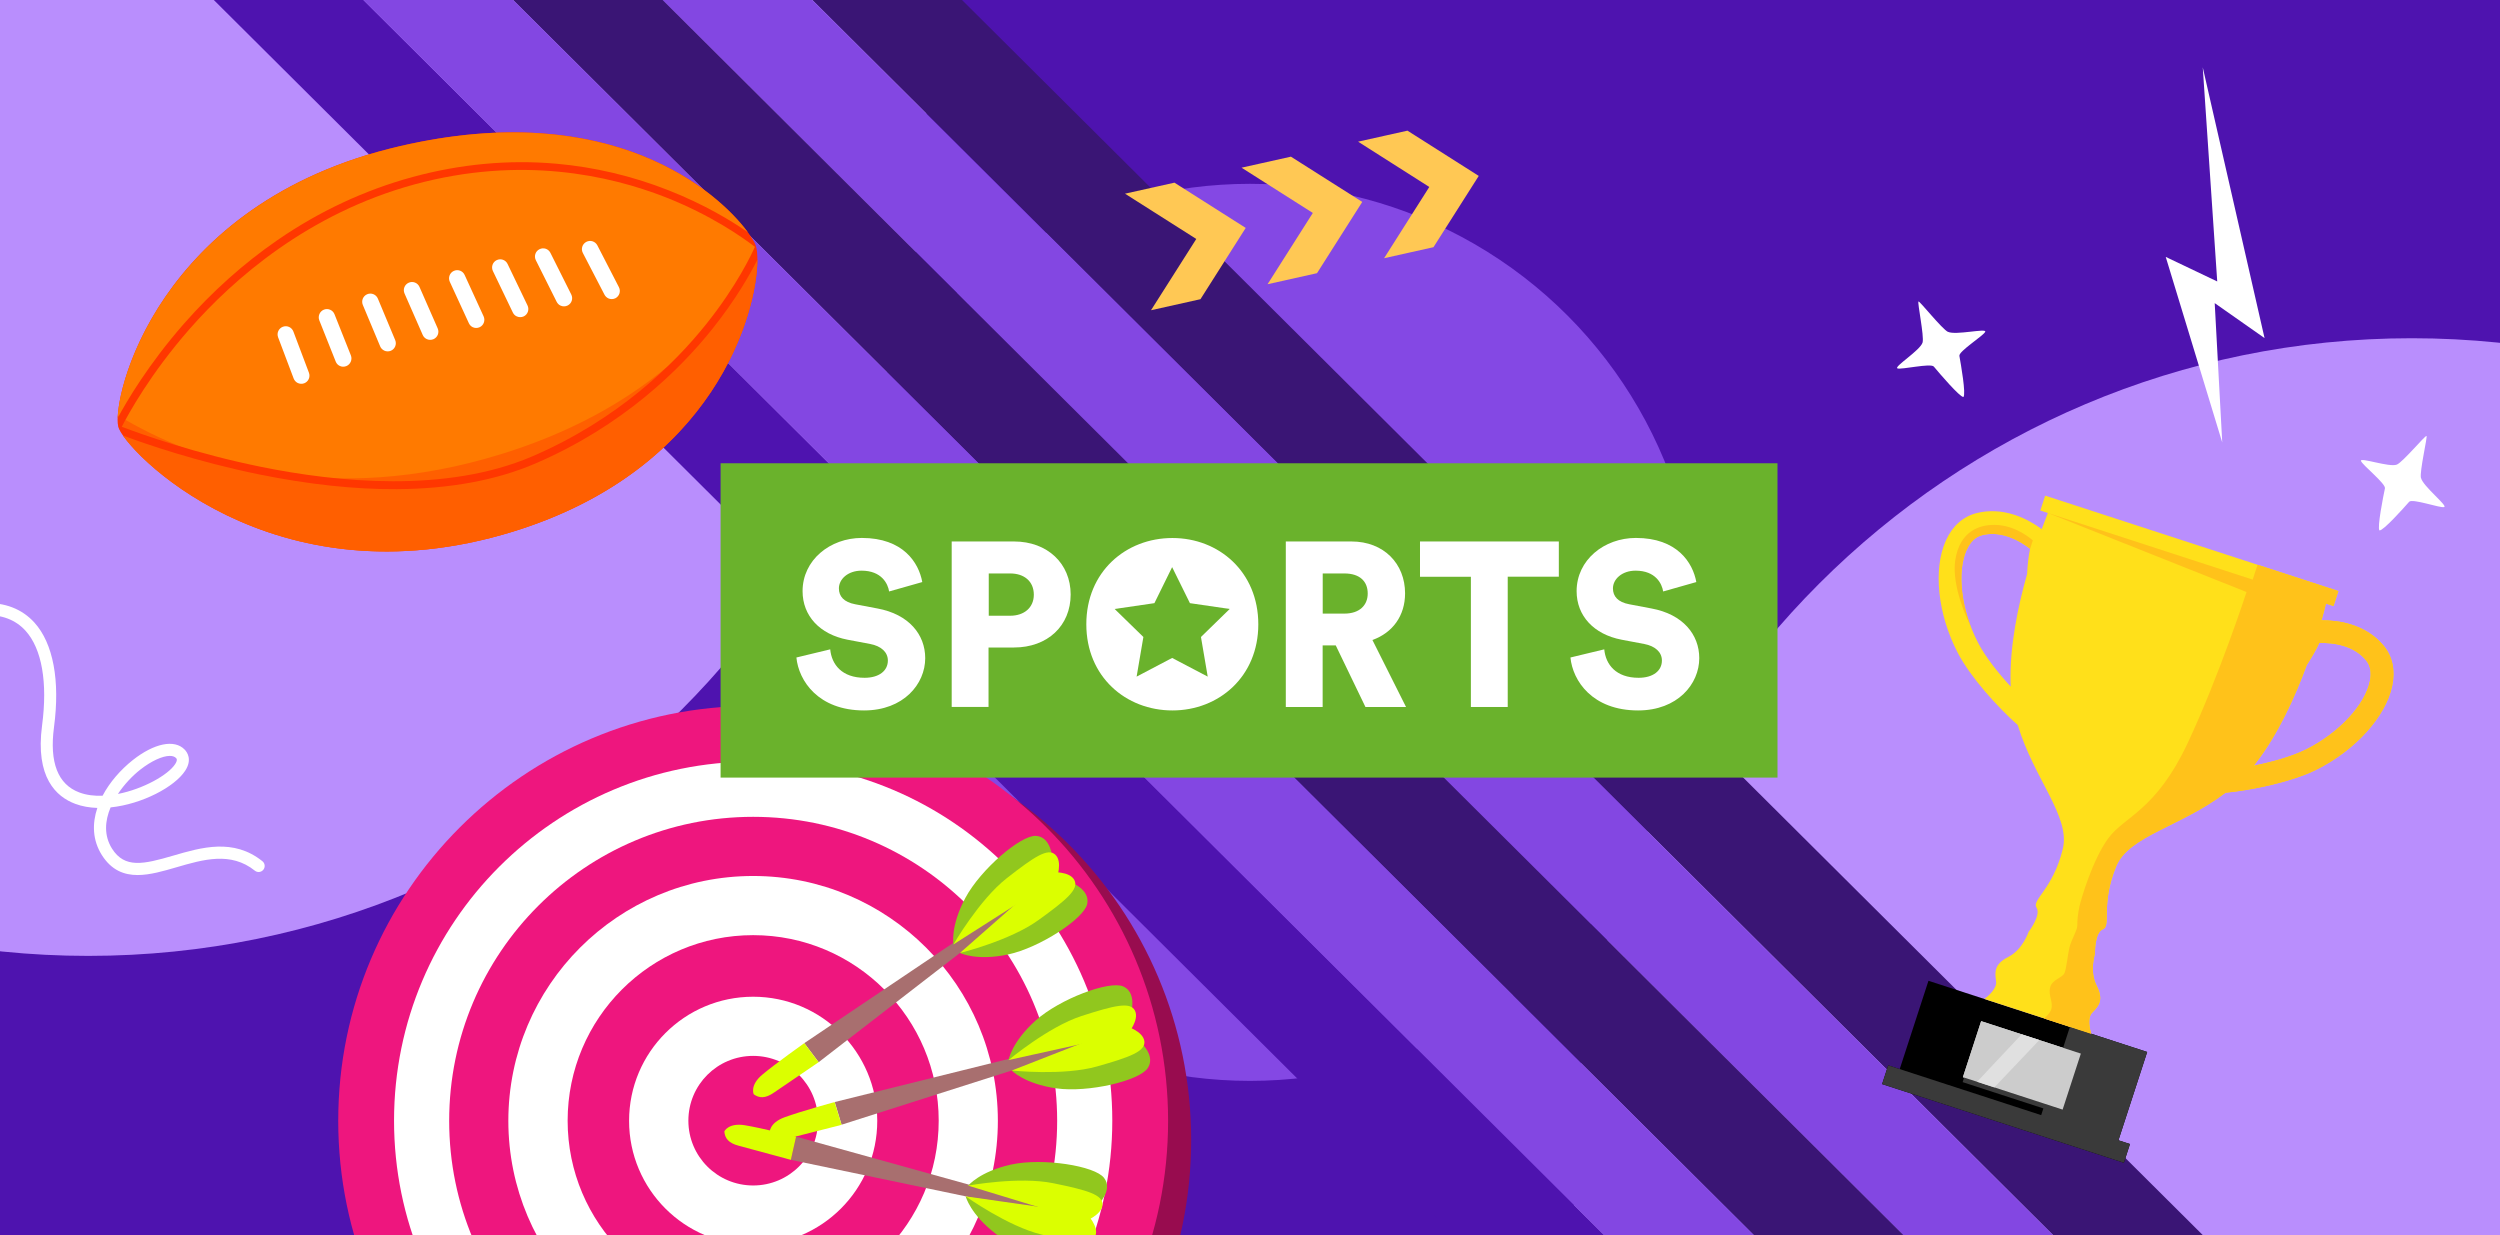 <svg width="340" height="168" viewBox="0 0 340 168" fill="none" xmlns="http://www.w3.org/2000/svg">
<g clip-path="url(#clip0_2669_12344)">
<rect width="340" height="168" fill="#4E13AF"/>
<g filter="url(#filter0_f_2669_12344)">
<circle cx="170" cy="86" r="61" fill="#8448E4"/>
</g>
<path d="M442 160C442 222.96 390.96 274 328 274C265.04 274 214 222.96 214 160C214 97.04 265.04 46 328 46C390.96 46 442 97.04 442 160Z" fill="#B98EFD"/>
<path d="M126 16C126 78.96 74.96 130 12 130C-50.961 130 -102 78.96 -102 16C-102 -46.961 -50.961 -98 12 -98C74.96 -98 126 -46.961 126 16Z" fill="#B98EFD"/>
<path d="M284.726 173.451H305.082L113.757 -17H93.401L284.726 173.451Z" fill="#3A1575"/>
<path d="M264.359 173.451H284.704L93.379 -17H73.034L264.359 173.451Z" fill="#8347E2"/>
<path d="M244.014 173.451H264.37L73.045 -17H52.7L244.014 173.451Z" fill="#3A1575"/>
<path d="M203.325 173.451H223.67L32.345 -17H12L203.325 173.451Z" fill="#4E13AF"/>
<path d="M223.67 173.451H244.026L52.7 -17H32.345L223.67 173.451Z" fill="#8347E2"/>
<g clip-path="url(#clip1_2669_12344)">
<path d="M104.949 98.098C73.44 98.098 47.898 123.586 47.898 155.04C47.898 186.494 73.44 212 104.949 212C136.457 212 162 186.494 162 155.04C162 123.604 136.457 98.098 104.949 98.098Z" fill="#980C4F"/>
<path d="M102.431 96C71.269 96 46 121.269 46 152.431C46 183.593 71.269 208.862 102.431 208.862C133.593 208.862 158.862 183.593 158.862 152.431C158.844 121.269 133.593 96 102.431 96Z" fill="#EE167E"/>
<path d="M102.431 103.572C75.447 103.572 53.59 125.447 53.59 152.413C53.59 179.397 75.465 201.254 102.431 201.254C129.397 201.254 151.272 179.379 151.272 152.413C151.272 125.447 129.397 103.572 102.431 103.572Z" fill="white"/>
<path d="M102.431 111.088C79.588 111.088 61.088 129.607 61.088 152.431C61.088 175.255 79.607 193.774 102.431 193.774C125.255 193.774 143.774 175.255 143.774 152.431C143.774 129.589 125.255 111.088 102.431 111.088Z" fill="#EE167E"/>
<path d="M102.431 119.134C84.04 119.134 69.134 134.04 69.134 152.431C69.134 170.822 84.04 185.728 102.431 185.728C120.803 185.709 135.709 170.803 135.709 152.431C135.709 134.04 120.803 119.134 102.431 119.134Z" fill="white"/>
<path d="M102.431 127.18C88.492 127.18 77.198 138.474 77.198 152.413C77.198 166.352 88.492 177.645 102.431 177.645C116.37 177.645 127.663 166.352 127.663 152.413C127.663 138.492 116.37 127.18 102.431 127.18Z" fill="#EE167E"/>
<path d="M102.431 135.555C93.108 135.555 85.555 143.108 85.555 152.431C85.555 161.754 93.108 169.307 102.431 169.307C111.754 169.307 119.307 161.754 119.307 152.431C119.289 143.108 111.736 135.555 102.431 135.555Z" fill="white"/>
<path d="M102.431 143.601C97.56 143.601 93.619 147.541 93.619 152.413C93.619 157.284 97.56 161.225 102.431 161.225C107.302 161.225 111.243 157.284 111.243 152.413C111.243 147.56 107.302 143.601 102.431 143.601Z" fill="#EE167E"/>
<path d="M129.634 128.239L109.382 141.868L111.334 144.458L130.546 129.607L141.657 122.255L140.416 120.594L129.634 128.239Z" fill="#A86F6F"/>
<path d="M103.672 146.155C101.938 147.614 102.504 148.818 102.504 148.818C103.252 149.366 104.073 149.421 105.277 148.581C106.481 147.76 111.334 144.458 111.334 144.458L109.382 141.867C109.382 141.867 105.405 144.695 103.672 146.155Z" fill="#DBFF00"/>
<path d="M140.891 113.679C138.847 113.552 133.374 118.222 131.294 122.108C129.214 125.995 129.67 128.439 129.67 128.439L143.135 116.671C143.117 116.653 142.934 113.807 140.891 113.679Z" fill="#91C71E"/>
<path d="M145.616 119.974L130.564 129.607C130.564 129.607 132.79 130.72 137.096 129.808C141.402 128.895 147.422 124.936 147.86 122.948C148.28 120.959 145.616 119.974 145.616 119.974Z" fill="#91C71E"/>
<path d="M143.044 118.624L130.546 129.607C130.546 129.607 137.37 127.928 141.219 125.137C145.069 122.364 146.766 120.922 146.109 119.682C145.47 118.459 143.044 118.624 143.044 118.624Z" fill="#DBFF00"/>
<path d="M136.932 119.426C133.192 122.345 129.67 128.439 129.67 128.439L143.701 119.499C143.701 119.499 144.54 117.219 143.536 116.252C142.533 115.266 140.672 116.507 136.932 119.426Z" fill="#DBFF00"/>
<path d="M137.205 144.002L113.524 149.877L114.454 152.96L137.589 145.589L150.561 142.469L149.958 140.48L137.205 144.002Z" fill="#A86F6F"/>
<path d="M106.682 151.956C104.566 152.741 104.675 154.055 104.675 154.055C105.186 154.821 105.934 155.149 107.357 154.784C108.78 154.419 114.454 152.978 114.454 152.978L113.505 149.876C113.524 149.876 108.798 151.172 106.682 151.956Z" fill="#DBFF00"/>
<path d="M152.75 134.15C150.871 133.329 144.138 135.846 140.854 138.784C137.57 141.721 137.169 144.166 137.169 144.166L153.845 137.707C153.845 137.707 154.629 134.971 152.75 134.15Z" fill="#91C71E"/>
<path d="M155.03 141.667L137.589 145.589C137.589 145.589 139.304 147.395 143.646 148.016C148.006 148.636 155.012 146.976 156.107 145.242C157.22 143.509 155.03 141.667 155.03 141.667Z" fill="#91C71E"/>
<path d="M153.097 139.532L137.607 145.589C137.607 145.589 144.594 146.337 149.174 145.042C153.735 143.746 155.815 142.98 155.633 141.593C155.432 140.207 153.097 139.532 153.097 139.532Z" fill="#DBFF00"/>
<path d="M147.076 138.182C142.569 139.641 137.169 144.166 137.169 144.166L153.407 140.572C153.407 140.572 154.976 138.711 154.355 137.452C153.753 136.211 151.582 136.722 147.076 138.182Z" fill="#DBFF00"/>
<path d="M108.269 154.584L107.558 157.74L131.331 162.703L144.157 166.352L144.595 164.327L131.787 161.116L108.269 154.584Z" fill="#A86F6F"/>
<path d="M98.508 153.872C98.581 154.803 99.074 155.46 100.479 155.825C101.884 156.208 107.558 157.74 107.558 157.74L108.269 154.584C108.269 154.584 103.526 153.398 101.3 153.033C99.056 152.668 98.508 153.872 98.508 153.872Z" fill="#DBFF00"/>
<path d="M137.516 158.379C133.21 159.328 131.659 161.261 131.659 161.261L149.356 163.834C149.356 163.834 151.4 161.827 150.159 160.203C148.937 158.561 141.821 157.43 137.516 158.379Z" fill="#91C71E"/>
<path d="M131.331 162.703C131.331 162.703 131.933 165.111 135.417 167.793C138.902 170.475 145.817 172.482 147.623 171.515C149.429 170.548 148.426 167.885 148.426 167.885L131.331 162.703Z" fill="#91C71E"/>
<path d="M131.331 162.703C131.331 162.703 137.059 166.79 141.657 167.903C146.273 169.016 148.462 169.381 148.973 168.085C149.484 166.79 147.787 165.057 147.787 165.057L131.331 162.703Z" fill="#DBFF00"/>
<path d="M143.226 160.915C138.574 159.966 131.659 161.243 131.659 161.243L147.568 166.097C147.568 166.097 149.849 165.239 149.94 163.852C150.013 162.484 147.879 161.864 143.226 160.915Z" fill="#DBFF00"/>
</g>
<g clip-path="url(#clip2_2669_12344)">
<path d="M241.74 63H98V105.75H241.74V63Z" fill="#6AB22C"/>
<path d="M120.92 80.44C120.76 79.39 119.9 77.61 117.17 77.61C115.3 77.61 114.09 78.78 114.09 80.02C114.09 81.1 114.76 81.89 116.31 82.18L119.32 82.75C123.61 83.54 125.83 86.3 125.83 89.51C125.83 93.03 122.88 96.62 117.51 96.62C111.29 96.62 108.62 92.59 108.31 89.42L112.91 88.31C113.1 90.37 114.5 92.18 117.58 92.18C119.55 92.18 120.75 91.23 120.75 89.83C120.75 88.69 119.83 87.86 118.34 87.58L115.27 87C111.46 86.27 109.15 83.73 109.15 80.4C109.15 76.15 112.9 73.16 117.21 73.16C122.83 73.16 124.95 76.52 125.43 79.16L120.92 80.44Z" fill="white"/>
<path d="M134.44 88.05V96.14H129.43V73.64H137.9C142.47 73.64 145.61 76.66 145.61 80.85C145.61 85.1 142.47 88.06 137.9 88.06H134.44V88.05ZM137.39 83.74C139.29 83.74 140.6 82.63 140.6 80.88C140.6 79.07 139.3 77.99 137.39 77.99H134.47V83.74H137.39Z" fill="white"/>
<path d="M159.45 73.17C165.77 73.17 171.13 77.77 171.13 84.91C171.13 92.02 165.77 96.62 159.45 96.62C153.1 96.62 147.74 92.02 147.74 84.91C147.73 77.77 153.1 73.17 159.45 73.17ZM159.45 91.67C162.56 91.67 165.92 89.58 165.92 84.88C165.92 80.18 162.56 78.06 159.45 78.06C156.31 78.06 152.94 80.19 152.94 84.88C152.94 89.57 156.3 91.67 159.45 91.67Z" fill="white"/>
<path d="M181.66 87.77H179.88V96.15H174.87V73.64H183.79C188.23 73.64 191.09 76.69 191.09 80.69C191.09 83.74 189.41 86.05 186.65 87.04L191.22 96.15H185.7L181.66 87.77ZM182.84 83.45C184.9 83.45 186.01 82.31 186.01 80.72C186.01 79.04 184.9 77.99 182.84 77.99H179.89V83.45H182.84Z" fill="white"/>
<path d="M205.05 78.44V96.15H200.04V78.44H193.12V73.64H212V78.43H205.05V78.44Z" fill="white"/>
<path d="M226.19 80.44C226.03 79.39 225.17 77.61 222.44 77.61C220.57 77.61 219.36 78.78 219.36 80.02C219.36 81.1 220.03 81.89 221.58 82.18L224.59 82.75C228.88 83.54 231.1 86.3 231.1 89.51C231.1 93.03 228.15 96.62 222.78 96.62C216.56 96.62 213.89 92.59 213.58 89.42L218.18 88.31C218.37 90.37 219.77 92.18 222.85 92.18C224.82 92.18 226.02 91.23 226.02 89.83C226.02 88.69 225.1 87.86 223.61 87.58L220.54 87C216.73 86.27 214.42 83.73 214.42 80.4C214.42 76.15 218.17 73.16 222.48 73.16C228.1 73.16 230.22 76.52 230.7 79.16L226.19 80.44Z" fill="white"/>
<path d="M159.18 94.48C164.211 94.48 168.29 90.402 168.29 85.37C168.29 80.339 164.211 76.26 159.18 76.26C154.149 76.26 150.07 80.339 150.07 85.37C150.07 90.402 154.149 94.48 159.18 94.48Z" fill="white"/>
<path d="M159.41 77.13L161.83 82.03L167.24 82.82L163.33 86.63L164.25 92.02L159.41 89.48L154.58 92.02L155.5 86.63L151.59 82.82L157 82.03L159.41 77.13Z" fill="#6AB22C"/>
</g>
<g clip-path="url(#clip3_2669_12344)">
<path d="M54.333 19.892C21.203 27.616 15.195 54.212 16.084 58.02C16.793 61.057 36.909 82.399 69.714 72.313C100.729 62.769 104.081 36.883 102.772 33.365C101.666 30.412 87.451 12.167 54.333 19.892Z" fill="#FF3700"/>
<path d="M54.333 19.892C23.582 27.062 16.192 50.489 16 56.864C17.226 54.574 20.194 49.525 25.024 44.017C28.87 39.643 33.136 35.823 37.702 32.678C43.41 28.737 49.61 25.845 56.111 24.073C62.624 22.302 69.209 21.688 75.674 22.266C80.841 22.724 85.96 23.929 90.863 25.857C95.778 27.785 99.455 30.027 101.702 31.581C97.737 26.195 83.245 13.156 54.333 19.892Z" fill="#FF7A00"/>
<path d="M56.388 25.074C41.908 29.026 31.766 37.932 25.817 44.704C20.446 50.826 17.43 56.333 16.565 58.044C19.305 59.081 26.55 61.672 35.443 63.479C45.849 65.6 60.702 67.083 72.382 62.069C84.074 57.044 91.716 49.501 96.066 44.054C100.224 38.848 102.243 34.534 102.664 33.569C100.933 32.244 96.655 29.231 90.443 26.797C82.884 23.845 70.856 21.145 56.388 25.074Z" fill="#FF7A00"/>
<path d="M72.79 63.046C67.515 65.311 61.194 66.48 53.984 66.528C48.24 66.565 41.932 65.878 35.215 64.516C26.791 62.793 19.833 60.395 16.733 59.238C20.482 64.612 39.841 81.507 69.714 72.313C97.256 63.829 102.988 42.475 103 35.329C102.051 37.221 100.104 40.692 96.884 44.729C92.462 50.26 84.687 57.936 72.79 63.046Z" fill="#FF7A00"/>
<path d="M39.901 45.09C39.685 44.511 39.048 44.222 38.471 44.439C37.894 44.656 37.606 45.295 37.822 45.873L39.937 51.477C40.045 51.754 40.249 51.971 40.502 52.091C40.766 52.212 41.079 52.236 41.367 52.128C41.944 51.911 42.232 51.272 42.016 50.694L39.901 45.09Z" fill="white"/>
<path d="M45.489 42.728C45.26 42.162 44.611 41.885 44.047 42.114C43.482 42.343 43.206 42.993 43.422 43.56L45.657 49.175C45.765 49.453 45.969 49.657 46.21 49.766C46.474 49.898 46.798 49.91 47.099 49.79C47.664 49.561 47.94 48.91 47.724 48.344L45.489 42.728Z" fill="white"/>
<path d="M51.389 40.607C51.148 40.041 50.5 39.776 49.935 40.017C49.37 40.258 49.106 40.909 49.346 41.475L51.701 47.103C51.809 47.368 52.014 47.561 52.254 47.681C52.53 47.814 52.855 47.826 53.155 47.705C53.72 47.464 53.984 46.813 53.744 46.247L51.389 40.607Z" fill="white"/>
<path d="M57.049 39.017C56.796 38.45 56.147 38.197 55.583 38.45C55.018 38.703 54.766 39.354 55.018 39.92L57.493 45.56C57.601 45.813 57.806 46.006 58.034 46.114C58.31 46.247 58.647 46.259 58.959 46.127C59.524 45.873 59.776 45.223 59.524 44.656L57.049 39.017Z" fill="white"/>
<path d="M63.189 37.39C62.937 36.835 62.276 36.582 61.711 36.847C61.158 37.1 60.918 37.763 61.17 38.318L63.766 43.957C63.886 44.21 64.066 44.391 64.295 44.5C64.583 44.632 64.919 44.644 65.232 44.5C65.785 44.246 66.025 43.584 65.773 43.029L63.189 37.39Z" fill="white"/>
<path d="M69.029 35.895C68.765 35.341 68.104 35.112 67.551 35.377C66.998 35.642 66.77 36.305 67.034 36.859L69.75 42.511C69.87 42.752 70.05 42.933 70.279 43.029C70.567 43.162 70.916 43.174 71.228 43.029C71.781 42.764 72.009 42.102 71.745 41.547L69.029 35.895Z" fill="white"/>
<path d="M74.857 34.389C74.581 33.834 73.92 33.618 73.367 33.895C72.814 34.172 72.598 34.835 72.874 35.389L75.71 41.053C75.831 41.282 76.011 41.463 76.227 41.559C76.528 41.704 76.888 41.704 77.201 41.547C77.753 41.27 77.969 40.607 77.693 40.053L74.857 34.389Z" fill="white"/>
<path d="M81.238 33.365C80.95 32.822 80.289 32.605 79.736 32.895C79.195 33.184 78.979 33.847 79.267 34.401L82.211 40.077C82.332 40.306 82.512 40.462 82.716 40.571C83.016 40.716 83.389 40.716 83.701 40.559C84.242 40.27 84.458 39.607 84.17 39.053L81.238 33.365Z" fill="white"/>
<path opacity="0.4" d="M68.056 61.792C45.056 68.866 27.212 63.238 16.024 56.49C15.976 57.153 16 57.671 16.084 58.008C16.793 61.057 36.909 82.399 69.714 72.313C97.448 63.769 103.06 42.186 103 35.196C97.484 45.09 87.03 55.96 68.056 61.792Z" fill="#FF3700"/>
</g>
<g clip-path="url(#clip4_2669_12344)">
<path d="M292.017 143.067L262.271 133.387L258.362 145.397L256.794 144.887L255.964 147.436L288.848 158.137L289.678 155.588L288.109 155.078L292.017 143.067Z" fill="black"/>
<path d="M324.169 87.809C323.065 86.484 321.609 85.535 319.846 84.962C318.305 84.46 316.804 84.355 315.729 84.357C316.039 83.263 316.24 82.455 316.33 82.086L317.357 82.42L318.02 80.384L278.14 67.406L277.482 69.429L278.509 69.763C278.364 70.114 278.065 70.89 277.672 71.957C276.804 71.322 275.529 70.524 273.988 70.023C272.211 69.445 270.471 69.368 268.817 69.78C266.974 70.253 265.53 71.529 264.641 73.507C262.881 77.408 263.524 83.546 266.255 88.785C267.993 92.124 271.712 96.214 274.417 98.611C276.606 105.896 281.612 111.079 280.543 115.45C279.21 120.914 276.286 122.398 276.963 123.431C277.64 124.463 275.885 126.741 275.885 126.741C275.885 126.741 275.11 129.124 273.156 130.128C271.207 131.117 271.28 132.167 271.465 133.438C271.62 134.423 270.428 135.444 269.878 135.863L284.411 140.592C284.198 139.925 283.849 138.402 284.555 137.698C285.466 136.784 286.129 135.973 285.136 134.026C284.142 132.079 284.922 129.682 284.922 129.682C284.922 129.682 284.844 126.807 285.999 126.371C287.154 125.935 285.664 123.014 287.802 117.812C289.51 113.649 296.622 112.41 302.665 107.804C306.262 107.458 311.676 106.34 315.046 104.663C320.324 102.03 324.47 97.451 325.342 93.261C325.787 91.139 325.371 89.257 324.169 87.809ZM268.999 87.381C266.727 82.995 266.092 77.825 267.466 74.779C267.961 73.684 268.671 73.011 269.574 72.784C270.661 72.51 271.825 72.567 273.032 72.96C274.351 73.389 275.446 74.128 276.096 74.631C275.877 75.586 275.757 76.757 275.684 78.066C274.44 82.456 273.309 87.91 273.44 92.84C273.441 93.024 273.461 93.199 273.463 93.383C271.773 91.546 270.025 89.369 268.999 87.381ZM313.654 101.912C311.64 102.912 308.96 103.648 306.499 104.134C306.609 103.986 306.728 103.856 306.837 103.708C309.84 99.813 312.136 94.739 313.718 90.443C314.429 89.342 315.021 88.324 315.416 87.442C316.237 87.418 317.558 87.465 318.876 87.894C320.084 88.287 321.058 88.925 321.776 89.787C322.372 90.502 322.55 91.464 322.305 92.641C321.629 95.898 318.072 99.704 313.654 101.912Z" fill="#FFE01A"/>
<path d="M282.996 143.288L269.435 138.875L266.955 146.494L280.517 150.907L282.996 143.288Z" fill="#CCCCCC"/>
<path d="M292.017 143.067L281.51 139.648L280.383 143.111L269.403 139.538L266.919 147.171L277.899 150.744L277.601 151.658L256.794 144.887L255.964 147.436L288.848 158.137L289.678 155.588L288.109 155.078L292.017 143.067Z" fill="#3A3A3A"/>
<path d="M282.996 143.288L269.435 138.875L266.955 146.494L280.517 150.907L282.996 143.288Z" fill="#CCCCCC"/>
<path d="M324.169 87.808C323.065 86.484 321.609 85.535 319.846 84.961C318.305 84.46 316.804 84.355 315.729 84.357C316.039 83.263 316.24 82.455 316.33 82.086L317.357 82.42L318.02 80.384L307.026 76.806L306.368 78.829L278.509 69.763L305.527 80.516C305.527 80.516 301.821 91.903 297.517 101.073C293.213 110.243 288.936 111.027 286.748 113.976C284.574 116.93 283.037 122.267 282.804 123.263C282.586 124.265 282.497 125.293 282.511 125.91C282.511 126.523 281.704 127.777 281.44 128.871C281.195 129.955 281.046 131.638 280.779 132.317C280.512 132.996 279.069 133.185 278.81 134.311C278.546 135.451 279.287 136.29 278.958 137.301C278.818 137.73 278.406 138.148 277.979 138.514L284.406 140.606C284.193 139.939 283.845 138.416 284.55 137.711C285.461 136.798 286.124 135.987 285.131 134.04C284.137 132.092 284.917 129.696 284.917 129.696C284.917 129.696 284.84 126.821 285.995 126.385C287.15 125.949 285.659 123.028 287.798 117.826C289.505 113.663 296.617 112.423 302.66 107.818C306.257 107.472 311.671 106.353 315.041 104.677C320.319 102.044 324.465 97.464 325.338 93.275C325.787 91.138 325.371 89.257 324.169 87.808ZM313.654 101.912C311.64 102.912 308.96 103.648 306.499 104.134C306.609 103.986 306.728 103.856 306.837 103.708C309.839 99.813 312.135 94.739 313.717 90.443C314.429 89.342 315.021 88.324 315.416 87.442C316.237 87.418 317.557 87.465 318.876 87.894C320.084 88.287 321.058 88.925 321.775 89.787C322.372 90.502 322.55 91.464 322.305 92.64C321.629 95.898 318.072 99.704 313.654 101.912Z" fill="#FFC21A"/>
<path d="M271.802 71.41C269.289 71.205 266.514 72.186 265.913 76.204C265.544 78.658 266.522 82.208 268.055 85.281C266.572 81.443 266.309 77.344 267.466 74.779C267.961 73.684 268.671 73.011 269.574 72.784C270.661 72.51 271.824 72.567 273.032 72.96C274.351 73.389 275.446 74.128 276.096 74.631L276.465 73.495C276.451 73.49 274.476 71.637 271.802 71.41Z" fill="#FFC21A"/>
<path d="M268.885 147.121L271.231 147.885L277.347 141.449L274.945 140.668L268.885 147.121Z" fill="#E0E0E0"/>
</g>
<g clip-path="url(#clip5_2669_12344)">
<path d="M264.933 45.143C264.111 44.753 261.086 40.932 260.917 41C260.731 41.079 261.716 45.748 261.47 46.584C261.152 47.647 257.532 49.891 258.048 50.1C258.57 50.309 262.58 49.354 263.001 49.857C263.721 50.727 266.512 53.994 267.023 53.994C267.401 53.644 266.674 49.489 266.476 48.404C266.362 47.771 269.814 45.623 269.994 45.115C270.18 44.612 265.978 45.623 264.933 45.132V45.143Z" fill="white"/>
</g>
<g clip-path="url(#clip6_2669_12344)">
<path d="M201.109 23.925L194.952 33.619L188.237 35.117L194.384 25.426L184.7 19.267L191.415 17.769L201.109 23.925ZM168.85 22.805L178.544 28.961L172.387 38.655L179.112 37.154L185.268 27.46L175.565 21.306L168.85 22.805ZM153 26.342L162.694 32.498L156.537 42.192L163.262 40.691L169.418 30.997L159.725 24.841L153 26.342Z" fill="#FFC854"/>
</g>
<path d="M18.723 119.006C16.857 119.006 15.161 118.348 13.857 116.297C12.568 114.26 12.525 112.016 13.237 109.879C12.183 109.843 11.164 109.672 10.231 109.321C7.652 108.364 4.78 105.734 5.721 98.672C6.497 92.819 5.7 88.238 3.47 85.779C2.116 84.286 0.221 83.564 -2.152 83.657C-2.608 83.671 -2.985 83.321 -3 82.863C-3.014 82.413 -2.665 82.027 -2.209 82.006C0.67 81.92 2.985 82.806 4.681 84.671C7.238 87.502 8.186 92.547 7.345 98.887C6.704 103.697 7.873 106.691 10.801 107.778C11.755 108.135 12.831 108.264 13.95 108.221C14.919 106.377 16.408 104.683 18.054 103.375C20.968 101.074 23.739 100.509 25.114 101.946C25.463 102.303 26.169 103.311 25.185 104.819C23.76 107.013 19.329 109.364 15.04 109.807C14.263 111.644 14.114 113.631 15.232 115.411C16.956 118.134 19.514 117.548 23.547 116.368C27.394 115.246 31.747 113.967 35.687 117.126C36.043 117.412 36.1 117.926 35.815 118.284C35.53 118.641 35.017 118.698 34.661 118.412C31.391 115.79 27.636 116.89 24.003 117.948C22.214 118.47 20.39 119.006 18.709 119.006H18.723ZM23.091 102.803C22.1 102.803 20.583 103.49 19.072 104.676C18.025 105.498 16.914 106.656 16.037 107.978C19.5 107.299 22.863 105.391 23.817 103.926C24.188 103.354 24.017 103.175 23.946 103.096C23.753 102.896 23.461 102.803 23.091 102.803Z" fill="white"/>
<path d="M302.225 60.175L294.539 34.94L301.543 38.278L299.574 9.155L307.98 45.981L301.2 41.224L302.225 60.175Z" fill="white"/>
<g clip-path="url(#clip7_2669_12344)">
<path d="M329.248 65.008C329.044 64.121 330.163 59.378 330.006 59.288C329.828 59.191 326.777 62.86 325.969 63.186C324.938 63.595 320.932 62.148 321.089 62.683C321.249 63.222 324.485 65.775 324.352 66.416C324.116 67.521 323.285 71.737 323.602 72.138C324.111 72.217 326.919 69.07 327.647 68.241C328.073 67.759 331.899 69.134 332.409 68.96C332.919 68.793 329.519 66.125 329.257 65.001L329.248 65.008Z" fill="white"/>
</g>
</g>
<defs>
<filter id="filter0_f_2669_12344" x="79" y="-5" width="182" height="182" filterUnits="userSpaceOnUse" color-interpolation-filters="sRGB">
<feFlood flood-opacity="0" result="BackgroundImageFix"/>
<feBlend mode="normal" in="SourceGraphic" in2="BackgroundImageFix" result="shape"/>
<feGaussianBlur stdDeviation="15" result="effect1_foregroundBlur_2669_12344"/>
</filter>
<clipPath id="clip0_2669_12344">
<rect width="340" height="168" fill="white"/>
</clipPath>
<clipPath id="clip1_2669_12344">
<rect width="116" height="116" fill="white" transform="translate(46 96)"/>
</clipPath>
<clipPath id="clip2_2669_12344">
<rect width="143.74" height="42.75" fill="white" transform="translate(98 63)"/>
</clipPath>
<clipPath id="clip3_2669_12344">
<rect width="87" height="57" fill="white" transform="translate(16 18)"/>
</clipPath>
<clipPath id="clip4_2669_12344">
<rect width="63.951" height="82.964" fill="white" transform="translate(267.673 64) rotate(18.026)"/>
</clipPath>
<clipPath id="clip5_2669_12344">
<rect width="12" height="13" fill="white" transform="translate(258 41)"/>
</clipPath>
<clipPath id="clip6_2669_12344">
<rect width="16.24" height="47.48" fill="white" transform="translate(199.34 16) rotate(77.419)"/>
</clipPath>
<clipPath id="clip7_2669_12344">
<rect width="12" height="13" fill="white" transform="translate(328.196 57) rotate(51.657)"/>
</clipPath>
</defs>
</svg>
